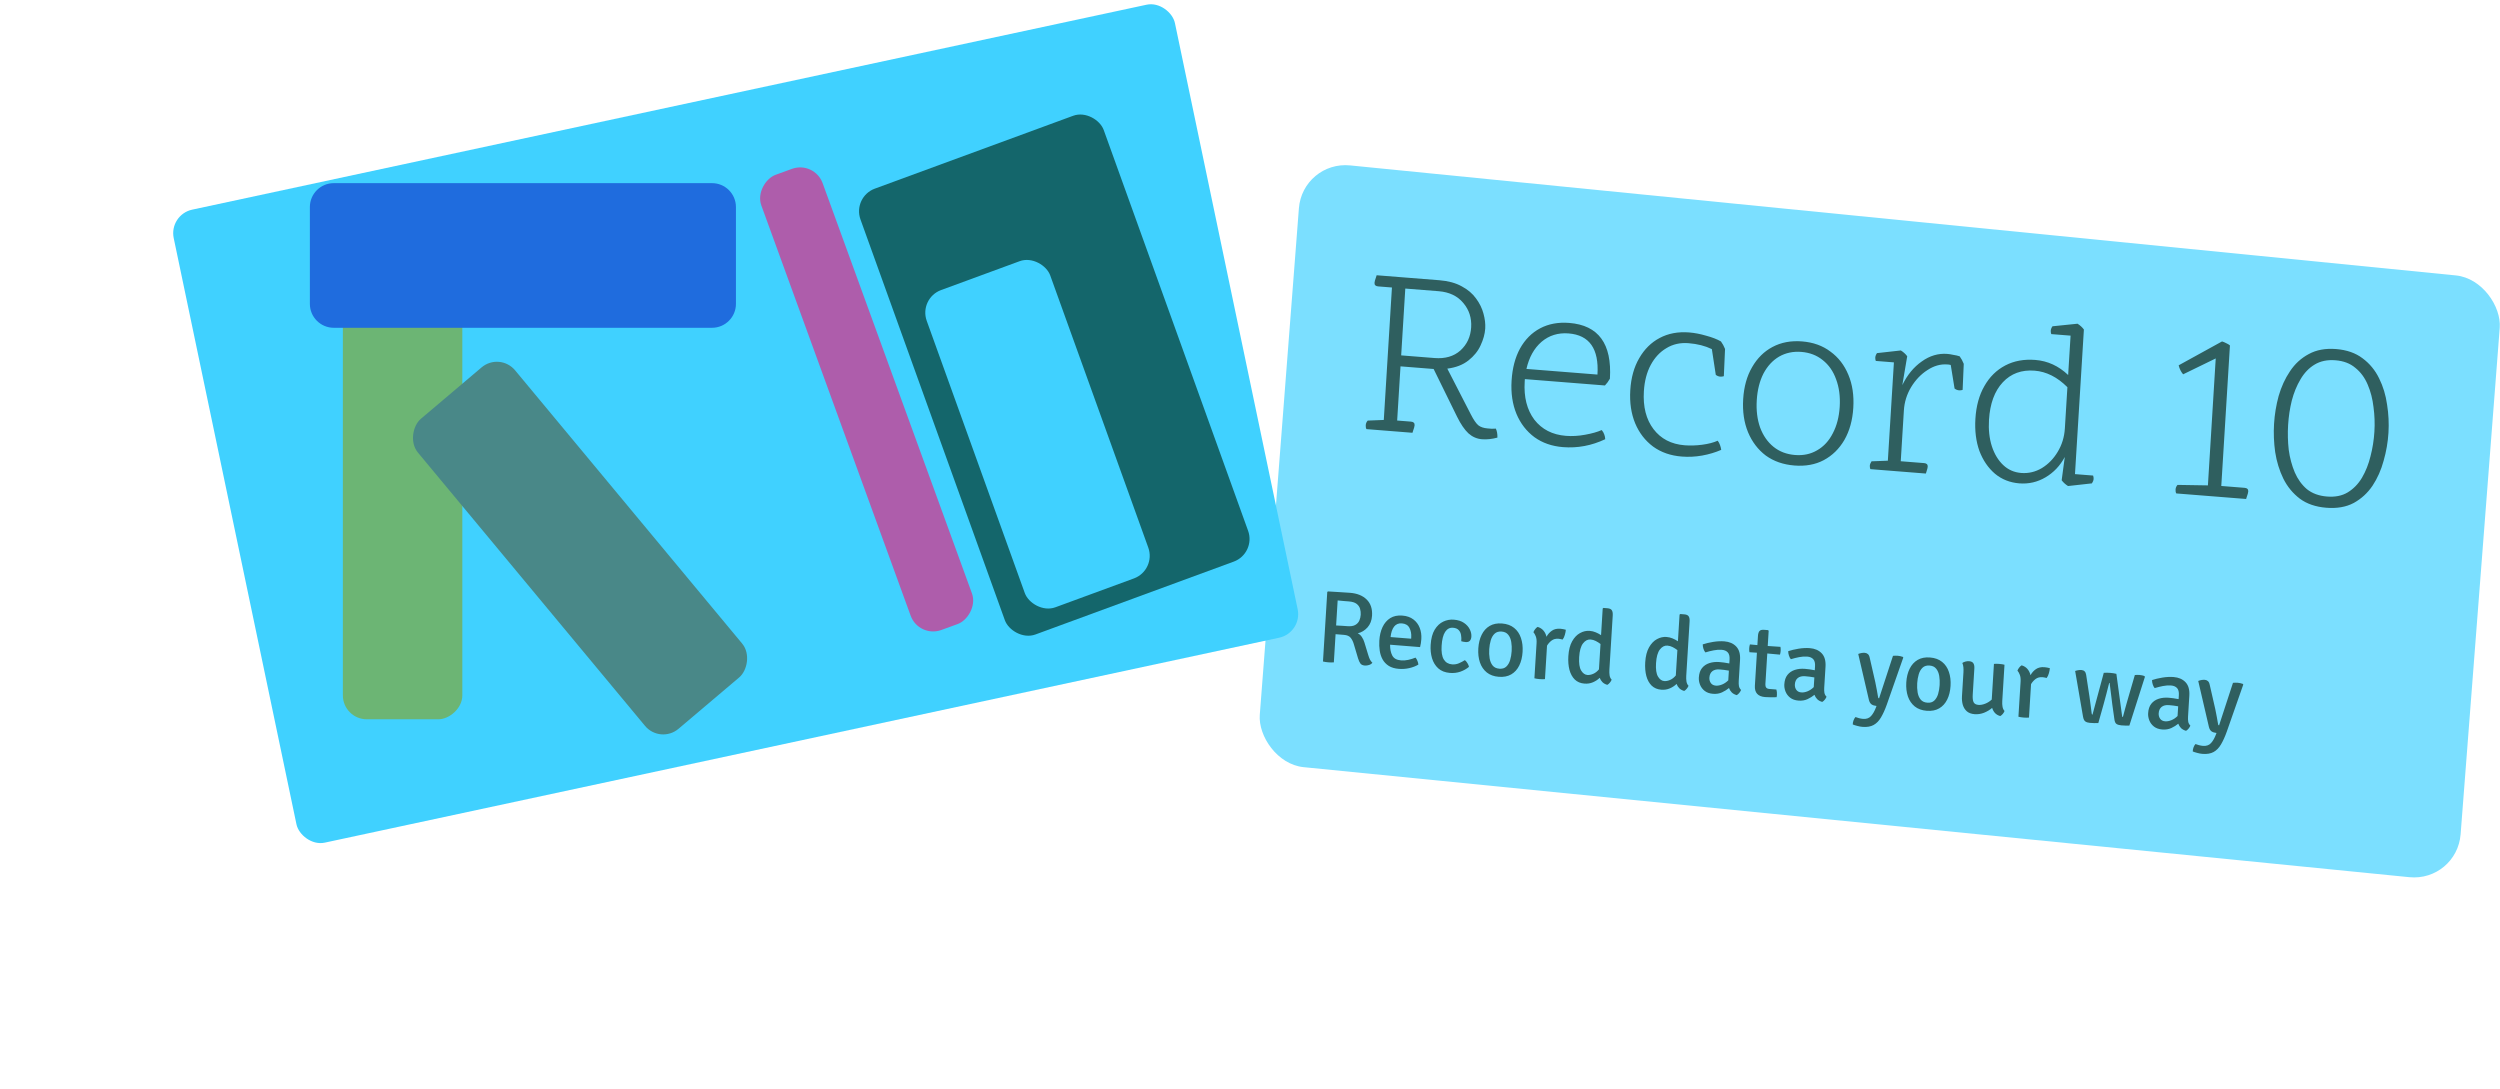 <svg width="5228" height="2278" viewBox="0 0 5228 2278" fill="none" xmlns="http://www.w3.org/2000/svg">
<rect width="2523.8" height="1262.2" rx="100" transform="matrix(0.995 0.099 -0.077 0.997 2723.95 336)" fill="#7BDFFF"/>
<path d="M3046.97 871.301L2998.01 771.627L2928.73 766.126L2921.75 879.411L2950.66 881.707C2955.98 882.129 2958.49 884.669 2958.21 889.327C2958.06 891.656 2956.99 895.582 2954.98 901.106L2953.74 905.02L2857.54 897.38C2856.33 895.278 2855.83 892.564 2856.04 889.237C2856.26 885.577 2857.63 882.343 2860.14 879.533L2893.78 878.192L2910.83 601.217L2881.93 598.921C2876.61 598.499 2874.09 595.959 2874.38 591.301C2874.52 588.972 2875.6 585.046 2877.61 579.522L2878.85 575.608L3009.94 586.019C3028.55 587.496 3044.15 591.744 3056.74 598.762C3069.35 605.447 3079.35 613.93 3086.73 624.212C3094.13 634.161 3099.32 644.77 3102.3 656.04C3105.3 666.977 3106.5 677.269 3105.91 686.918C3105.21 698.23 3101.98 710.009 3096.22 722.256C3090.81 734.196 3082.31 744.722 3070.73 753.832C3059.15 762.942 3044.44 768.628 3026.61 770.889L3075.81 866.57C3081.47 877.718 3086.68 885.32 3091.44 889.376C3096.22 893.098 3102.76 895.29 3111.07 895.949C3113.72 896.161 3116.55 896.385 3119.54 896.622C3122.88 896.554 3125.73 896.445 3128.07 896.297C3130.45 901.166 3131.56 907.44 3131.42 915.118C3119.88 918.214 3109.12 919.365 3099.15 918.574C3088.52 917.729 3079.09 913.637 3070.86 906.297C3062.65 898.624 3054.69 886.959 3046.97 871.301ZM2930.14 743.169L2999.92 748.711C3022.19 750.479 3040.21 745.223 3053.99 732.944C3067.79 720.332 3075.29 704.212 3076.5 684.582C3077.71 664.953 3072.24 647.969 3060.1 633.632C3047.98 618.962 3030.79 610.743 3008.53 608.975L2938.75 603.434L2930.14 743.169ZM3356.25 806.094L3188.78 792.795L3188.44 798.284C3186.45 830.557 3193.17 857.001 3208.6 877.617C3224.37 897.927 3246.39 909.203 3274.63 911.446C3287.59 912.475 3300.99 911.701 3314.84 909.123C3329.02 906.572 3340.58 903.31 3349.51 899.339C3352 902.211 3353.81 905.364 3354.93 908.797C3356.08 911.896 3356.71 915.123 3356.84 918.477C3328.3 931.923 3298.91 937.446 3268.67 935.045C3245.41 933.198 3225.47 926.265 3208.84 914.246C3192.24 901.895 3179.72 885.688 3171.27 865.626C3162.84 845.231 3159.43 822.058 3161.02 796.107C3162.64 769.824 3168.53 747.39 3178.69 728.806C3189.2 709.915 3203.26 695.819 3220.86 686.519C3238.47 677.218 3258.73 673.478 3281.66 675.299C3342.8 680.154 3371.13 719.013 3366.64 791.875C3363.63 797.32 3360.17 802.06 3356.25 806.094ZM3192.09 771.494L3340.62 783.289C3343.94 729.391 3323.84 700.714 3280.31 697.257C3258.38 695.515 3239.48 701.37 3223.63 714.822C3208.11 728.3 3197.59 747.19 3192.09 771.494ZM3588.04 783.881L3579.83 730.071C3565.89 723.28 3549.62 719.146 3531.01 717.668C3513.73 716.296 3498.32 719.753 3484.79 728.04C3471.28 735.993 3460.38 747.665 3452.08 763.054C3443.79 778.443 3438.99 796.784 3437.68 818.077C3435.67 850.682 3442.39 877.127 3457.83 897.41C3473.28 917.694 3494.96 928.944 3522.87 931.16C3534.5 932.084 3546.71 931.716 3559.5 930.057C3572.3 928.398 3583.15 925.583 3592.08 921.611C3594.24 924.458 3595.89 927.597 3597.01 931.03C3598.15 934.13 3598.96 937.37 3599.42 940.749C3587.06 946.121 3573.8 950.082 3559.62 952.634C3545.44 955.185 3531.2 955.893 3516.91 954.759C3493.65 952.911 3473.71 945.979 3457.09 933.96C3440.48 921.608 3427.96 905.402 3419.51 885.34C3411.08 864.945 3407.67 841.772 3409.27 815.821C3410.86 789.87 3417.07 767.629 3427.9 749.098C3438.74 730.233 3452.97 716.151 3470.57 706.85C3488.52 697.243 3509.13 693.363 3532.39 695.211C3543.69 696.108 3555.57 698.389 3568.03 702.053C3580.52 705.385 3590.79 709.376 3598.85 714.029C3602.24 718.644 3605.09 723.885 3607.4 729.752L3604.89 786.724C3602.17 787.511 3599.65 787.812 3597.32 787.627C3594 787.363 3590.91 786.115 3588.04 783.881ZM3753.84 951.508C3771.12 952.88 3786.51 949.59 3800.03 941.636C3813.87 933.708 3824.78 921.87 3832.77 906.122C3841.08 890.4 3845.89 871.893 3847.2 850.6C3848.51 829.307 3846.02 810.219 3839.71 793.336C3833.74 776.479 3824.38 763.031 3811.64 752.993C3799.23 742.981 3784.39 737.289 3767.11 735.916C3749.83 734.544 3734.27 737.822 3720.43 745.749C3706.92 753.703 3696 765.541 3687.69 781.263C3679.71 797.011 3675.06 815.532 3673.75 836.825C3672.44 858.118 3674.77 877.193 3680.74 894.049C3687.05 910.932 3696.41 924.38 3708.81 934.392C3721.22 944.404 3736.23 950.11 3753.84 951.508ZM3752.49 973.467C3729.23 971.619 3709.29 964.687 3692.66 952.668C3676.39 940.343 3664.03 924.149 3655.58 904.087C3647.16 883.692 3643.74 860.52 3645.34 834.569C3646.94 808.618 3653.15 786.377 3663.97 767.845C3674.82 748.981 3689.04 734.899 3706.64 725.598C3724.6 715.991 3745.21 712.111 3768.47 713.958C3791.73 715.805 3811.49 722.891 3827.76 735.216C3844.39 747.235 3856.91 763.442 3865.34 783.837C3873.79 803.899 3877.21 826.905 3875.61 852.856C3874.02 878.807 3867.79 901.214 3856.95 920.079C3846.13 938.61 3831.74 952.679 3813.78 962.286C3796.18 971.587 3775.75 975.314 3752.49 973.467ZM4027.36 990.28L3911.22 981.057C3910.39 978.317 3910.03 975.948 3910.16 973.952C3910.32 971.29 3911.51 968.209 3913.73 964.707L3947.87 963.407L3960.53 757.796L3922.65 754.788C3921.8 752.38 3921.44 750.011 3921.58 747.682C3921.77 744.688 3922.96 741.606 3925.16 738.438L3975.09 732.874C3980.55 736.317 3984.98 740.346 3988.37 744.962L3978.14 805.332C3988.46 784.086 4002 767.609 4018.75 755.9C4035.52 743.858 4053.37 738.59 4072.31 740.094C4075.97 740.384 4080.1 741.047 4084.71 742.081C4089.67 742.81 4094.12 743.832 4098.05 745.146C4101.43 749.762 4104.28 755.003 4106.59 760.87L4104.24 815.346C4101.85 816.16 4099.33 816.461 4096.67 816.25C4093.35 815.986 4090.25 814.737 4087.39 812.503L4079.4 763.224C4078.09 762.786 4076.77 762.514 4075.45 762.408C4074.45 762.329 4073.45 762.25 4072.45 762.171C4058.17 761.036 4044.24 764.945 4030.66 773.897C4017.11 782.516 4005.69 794.481 3996.4 809.791C3987.46 824.794 3982.46 840.947 3981.39 858.247L3974.85 964.546L4023.69 968.425C4029.01 968.847 4031.52 971.387 4031.24 976.045C4031.11 978.041 4030.23 981.482 4028.6 986.367L4027.36 990.28ZM4374.57 1010.83L4324.64 1016.4C4319.18 1012.95 4314.75 1008.92 4311.36 1004.31L4317.86 955.679C4308.06 973.957 4294.66 988.105 4277.69 998.124C4260.71 1008.14 4242.42 1012.37 4222.81 1010.82C4203.21 1009.26 4186.25 1002.56 4171.96 990.731C4157.68 978.564 4146.81 962.656 4139.33 943.005C4132.22 923.049 4129.42 900.594 4130.96 875.642C4132.6 849.025 4138.84 826.285 4149.69 807.421C4160.55 788.224 4175.13 773.835 4193.42 764.254C4211.7 754.674 4232.64 750.82 4256.23 752.694C4282.15 754.752 4305.05 765.263 4324.92 784.226L4329.99 701.882L4289.61 698.676C4288.76 696.267 4288.4 693.899 4288.55 691.57C4288.73 688.576 4289.92 685.494 4292.12 682.325L4344.54 676.96C4350.01 680.403 4354.43 684.432 4357.82 689.048L4339.2 991.475L4377.08 994.483C4377.94 996.891 4378.29 999.26 4378.15 1001.59C4377.96 1004.58 4376.77 1007.66 4374.57 1010.83ZM4318.03 896.014L4323.35 809.678C4302.27 788.613 4279.44 777.104 4254.85 775.151C4227.6 772.987 4205.4 781.087 4188.24 799.45C4171.08 817.813 4161.46 843.962 4159.37 877.898C4158.1 898.525 4160.13 917.075 4165.46 933.546C4170.81 949.684 4178.69 962.68 4189.11 972.534C4199.52 982.388 4212.03 987.895 4226.66 989.056C4241.94 990.27 4256.34 986.9 4269.85 978.947C4283.38 970.66 4294.43 959.334 4303 944.97C4311.91 930.299 4316.93 913.98 4318.03 896.014ZM4697.07 1043.47L4551.03 1031.87C4549.82 1029.77 4549.32 1027.05 4549.53 1023.72C4549.75 1020.06 4551.12 1016.83 4553.63 1014.02L4617.18 1015.05L4633.53 749.557L4565.37 782.76C4561 777.733 4557.88 771.467 4556.01 763.963L4646.74 713.997C4649.68 714.9 4652.61 716.136 4655.52 717.704C4658.45 718.94 4661.03 720.482 4663.25 722.33L4645.15 1016.27L4694 1020.15C4699.32 1020.57 4701.83 1023.11 4701.54 1027.77C4701.4 1030.1 4700.32 1034.03 4698.31 1039.55L4697.07 1043.47ZM4866.34 1038.35C4883.29 1039.7 4897.65 1036.83 4909.44 1029.74C4921.59 1022.35 4931.57 1012.1 4939.38 999.018C4947.22 985.599 4953.15 970.69 4957.16 954.293C4961.53 937.589 4964.26 920.42 4965.34 902.787C4966.41 885.486 4965.79 868.386 4963.49 851.487C4961.55 834.282 4957.51 818.582 4951.37 804.387C4945.25 789.859 4936.62 778.141 4925.48 769.232C4914.7 760.018 4900.83 754.737 4883.88 753.392C4866.94 752.046 4852.39 755.07 4840.25 762.464C4828.46 769.552 4818.65 779.805 4810.81 793.224C4802.99 806.311 4796.9 821.206 4792.53 837.91C4788.52 854.308 4785.98 871.157 4784.91 888.458C4783.83 906.091 4784.26 923.51 4786.2 940.716C4788.5 957.615 4792.71 973.328 4798.83 987.856C4804.96 1002.05 4813.43 1013.76 4824.21 1022.97C4835.35 1031.88 4849.39 1037.01 4866.34 1038.35ZM4864.89 1061.81C4842.63 1060.04 4824.15 1053.72 4809.46 1042.86C4794.79 1031.67 4783.3 1017.72 4774.98 1001.01C4766.68 983.965 4760.97 965.458 4757.86 945.486C4755.08 925.54 4754.3 905.752 4755.5 886.122C4756.71 866.493 4759.9 847.188 4765.08 828.208C4770.61 808.922 4778.52 791.663 4788.8 776.432C4799.11 760.868 4812.21 748.869 4828.08 740.435C4843.98 731.668 4863.07 728.168 4885.33 729.936C4907.59 731.704 4926.06 738.186 4940.73 749.38C4955.42 760.243 4966.92 774.195 4975.22 791.236C4983.54 807.944 4989.09 826.272 4991.87 846.218C4995 865.858 4995.96 885.493 4994.75 905.122C4993.54 924.752 4990.17 944.209 4984.65 963.496C4979.45 982.809 4971.7 1000.25 4961.39 1015.81C4951.1 1031.04 4938.01 1043.04 4922.11 1051.81C4906.23 1060.24 4887.16 1063.58 4864.89 1061.81Z" fill="#2F5F5F"/>
<path d="M2869.22 1287.54C2868.61 1297.41 2865.45 1305.57 2859.74 1312.02C2854.04 1318.39 2847.21 1322.52 2839.27 1324.41C2842.76 1325.98 2845.66 1328.54 2847.95 1332.11C2850.32 1335.6 2852.13 1339.52 2853.37 1343.86L2861.25 1369.71C2862.56 1374.06 2863.86 1377.43 2865.15 1379.83C2866.51 1382.24 2868.11 1384.27 2869.94 1385.93C2868.3 1388.1 2865.94 1389.67 2862.87 1390.65C2859.86 1391.63 2856.93 1392.01 2854.08 1391.79C2849.79 1391.45 2846.72 1390.02 2844.86 1387.5C2843.01 1384.98 2841.36 1381.36 2839.93 1376.65L2831.01 1346.72C2829.52 1341.64 2827.38 1337.34 2824.59 1333.81C2821.79 1330.21 2817.07 1328.14 2810.43 1327.62L2792.96 1326.23L2789.33 1385.13C2787.53 1385.35 2785.58 1385.41 2783.51 1385.32C2781.5 1385.3 2779.6 1385.22 2777.82 1385.08C2776.17 1384.95 2774.28 1384.73 2772.15 1384.42C2770.08 1384.18 2768.24 1383.82 2766.62 1383.33L2775.57 1237.94L2777.04 1236.77C2785.12 1237.26 2793.03 1237.75 2800.75 1238.22C2808.48 1238.62 2815.99 1239.1 2823.27 1239.68C2838.13 1240.86 2849.73 1245.56 2858.05 1253.77C2866.38 1261.97 2870.1 1273.23 2869.22 1287.54ZM2797.31 1255.63L2794.09 1307.99C2798.24 1308.17 2802.49 1308.4 2806.86 1308.68C2811.22 1308.95 2814.87 1309.21 2817.79 1309.44C2824.8 1310 2830.27 1309.14 2834.21 1306.86C2838.16 1304.59 2840.97 1301.54 2842.64 1297.72C2844.31 1293.83 2845.28 1289.81 2845.53 1285.66C2845.8 1281.29 2845.34 1277.09 2844.16 1273.04C2842.97 1268.99 2840.56 1265.57 2836.93 1262.76C2833.3 1259.96 2827.98 1258.28 2820.98 1257.72C2817.91 1257.48 2814.08 1257.18 2809.51 1256.81C2805.02 1256.38 2800.95 1255.99 2797.31 1255.63ZM2966.1 1389.79C2960.73 1393.03 2954.44 1395.48 2947.23 1397.13C2940.02 1398.79 2932.7 1399.32 2925.27 1398.73C2916.77 1398.06 2909.75 1395.99 2904.22 1392.53C2898.7 1389 2894.41 1384.53 2891.37 1379.11C2888.34 1373.62 2886.31 1367.5 2885.29 1360.73C2884.28 1353.89 2883.99 1346.86 2884.44 1339.64C2885.09 1328.98 2887.32 1319.56 2891.13 1311.38C2895.01 1303.21 2900.38 1296.95 2907.25 1292.61C2914.2 1288.27 2922.63 1286.5 2932.56 1287.29C2941.85 1288.02 2949.51 1290.68 2955.55 1295.26C2961.66 1299.84 2966.1 1305.73 2968.89 1312.92C2971.68 1320.04 2972.82 1327.86 2972.29 1336.37C2972.08 1339.81 2971.76 1342.76 2971.32 1345.24C2970.95 1347.66 2970.39 1350.31 2969.64 1353.2L2906.95 1348.22C2906.83 1357.2 2908.34 1364.72 2911.49 1370.79C2914.63 1376.86 2920.7 1380.26 2929.7 1380.97C2935.06 1381.4 2940.29 1381.02 2945.39 1379.84C2950.49 1378.67 2955.39 1377.12 2960.1 1375.19C2961.78 1377.05 2963.15 1379.39 2964.2 1382.2C2965.31 1385.02 2965.95 1387.55 2966.1 1389.79ZM2931.56 1303.6C2924.7 1303.05 2919.29 1305.32 2915.31 1310.39C2911.41 1315.47 2908.95 1322.75 2907.94 1332.23L2951.02 1335.65L2951.19 1332.86C2951.65 1325.35 2950.41 1318.75 2947.45 1313.05C2944.5 1307.35 2939.2 1304.2 2931.56 1303.6ZM3055.79 1340.95C3056.22 1336.32 3056.05 1331.96 3055.3 1327.87C3054.62 1323.72 3052.97 1320.28 3050.34 1317.56C3047.71 1314.76 3043.79 1313.15 3038.57 1312.74C3031.78 1312.2 3026.29 1315.07 3022.1 1321.35C3017.98 1327.64 3015.52 1337.33 3014.71 1350.42C3013.92 1363.29 3015.45 1372.87 3019.3 1379.14C3023.15 1385.34 3028.94 1388.74 3036.65 1389.36C3041.51 1389.74 3046.19 1389 3050.68 1387.13C3055.18 1385.19 3059.41 1382.97 3063.37 1380.48C3065.22 1381.85 3067 1383.93 3068.69 1386.73C3070.46 1389.45 3071.52 1392.05 3071.87 1394.53C3066.72 1398.86 3060.74 1402.23 3053.91 1404.64C3047.09 1406.97 3039.86 1407.83 3032.21 1407.23C3022 1406.41 3013.8 1403.21 3007.61 1397.62C3001.49 1392.03 2997.15 1384.93 2994.6 1376.31C2992.11 1367.71 2991.17 1358.47 2991.78 1348.59C2992.6 1335.36 2995.4 1324.77 3000.2 1316.81C3005.07 1308.86 3011.05 1303.22 3018.15 1299.9C3025.24 1296.59 3032.58 1295.23 3040.15 1295.83C3048.87 1296.52 3055.98 1298.78 3061.49 1302.59C3067 1306.34 3071.03 1310.83 3073.58 1316.06C3076.13 1321.22 3077.26 1326.27 3076.95 1331.21C3076.72 1335 3075.64 1337.93 3073.72 1340.01C3071.8 1342.08 3068.87 1342.96 3064.94 1342.65C3061.87 1342.41 3058.82 1341.84 3055.79 1340.95ZM3184.04 1363.22C3183.36 1374.23 3181.01 1383.79 3177 1391.88C3172.98 1399.97 3167.4 1406.1 3160.25 1410.28C3153.1 1414.45 3144.42 1416.14 3134.2 1415.33C3124.06 1414.52 3115.7 1411.48 3109.13 1406.22C3102.57 1400.88 3097.79 1393.89 3094.81 1385.24C3091.9 1376.53 3090.78 1366.74 3091.45 1355.86C3092.12 1344.99 3094.46 1335.51 3098.48 1327.42C3102.5 1319.25 3108.08 1313.08 3115.23 1308.91C3122.38 1304.73 3130.99 1303.04 3141.06 1303.84C3151.35 1304.66 3159.78 1307.74 3166.34 1313.08C3172.91 1318.34 3177.65 1325.33 3180.56 1334.04C3183.54 1342.69 3184.7 1352.41 3184.04 1363.22ZM3114.27 1357.68C3113.86 1364.4 3114.15 1370.78 3115.14 1376.83C3116.14 1382.8 3118.24 1387.78 3121.44 1391.78C3124.64 1395.7 3129.31 1397.9 3135.46 1398.39C3141.53 1398.87 3146.36 1397.42 3149.94 1394.04C3153.6 1390.59 3156.29 1385.99 3158.01 1380.23C3159.73 1374.4 3160.8 1368.13 3161.21 1361.4C3161.62 1354.82 3161.32 1348.51 3160.33 1342.46C3159.34 1336.42 3157.24 1331.4 3154.04 1327.41C3150.91 1323.42 3146.31 1321.19 3140.24 1320.71C3134.1 1320.22 3129.2 1321.7 3125.54 1325.15C3121.88 1328.59 3119.19 1333.23 3117.47 1339.06C3115.74 1344.89 3114.68 1351.09 3114.27 1357.68ZM3206.71 1322.1C3207.34 1320.14 3208.51 1318.04 3210.22 1315.81C3211.94 1313.57 3213.69 1311.95 3215.48 1310.94C3220.55 1312.49 3224.59 1315.04 3227.6 1318.59C3230.69 1322.14 3232.83 1326.48 3234.02 1331.6C3236.85 1326.37 3240.63 1322.14 3245.35 1318.92C3250.08 1315.63 3256.01 1314.27 3263.16 1314.83C3265.09 1314.99 3266.94 1315.24 3268.71 1315.6C3270.48 1315.95 3272.39 1316.39 3274.44 1316.92C3274.26 1319.92 3273.61 1323.39 3272.51 1327.33C3271.48 1331.2 3269.91 1334.56 3267.8 1337.41C3266.39 1336.94 3264.94 1336.61 3263.44 1336.42C3262.02 1336.16 3260.6 1335.94 3259.18 1335.76C3253.39 1335.3 3248.54 1336.57 3244.62 1339.56C3240.78 1342.49 3237.62 1346.05 3235.13 1350.24L3230.82 1420.2C3227.79 1420.53 3224.09 1420.52 3219.73 1420.18C3215.45 1419.84 3211.79 1419.26 3208.75 1418.44L3213.28 1344.84C3213.63 1339.11 3213.07 1334.36 3211.58 1330.58C3210.09 1326.79 3208.46 1323.97 3206.71 1322.1ZM3279.74 1372.11C3280.52 1359.38 3283.17 1349.02 3287.68 1341.04C3292.2 1333.06 3297.72 1327.32 3304.25 1323.81C3310.79 1320.23 3317.49 1318.72 3324.35 1319.26C3328.85 1319.62 3333.06 1320.64 3336.97 1322.31C3340.89 1323.92 3344.61 1325.9 3348.13 1328.27L3351.56 1272.58L3353.04 1271.3L3361.4 1271.96C3366.04 1272.33 3369.11 1273.72 3370.61 1276.14C3372.19 1278.5 3372.83 1282.14 3372.53 1287.08L3365.54 1400.6C3365.28 1404.74 3365.43 1408.67 3365.99 1412.38C3366.63 1416.1 3368.06 1419.09 3370.29 1421.35C3369.59 1423.31 3368.35 1425.37 3366.57 1427.53C3364.86 1429.62 3363.08 1431.17 3361.22 1432.17C3356.99 1430.97 3353.59 1429.08 3351.02 1426.51C3348.45 1423.93 3346.55 1420.9 3345.33 1417.43C3341.43 1421.29 3336.72 1424.4 3331.19 1426.76C3325.73 1429.13 3319.75 1430.06 3313.25 1429.54C3305.1 1428.9 3298.42 1426.07 3293.2 1421.05C3288.06 1415.97 3284.35 1409.24 3282.06 1400.87C3279.85 1392.43 3279.08 1382.84 3279.74 1372.11ZM3302.35 1374.01C3301.56 1386.82 3302.92 1396.16 3306.43 1402.05C3309.95 1407.93 3314.31 1411.08 3319.53 1411.5C3323.32 1411.8 3327.38 1411.01 3331.74 1409.12C3336.16 1407.25 3340.16 1404.11 3343.73 1399.73L3346.99 1346.72C3343.91 1344.32 3340.59 1342.22 3337.04 1340.43C3333.56 1338.65 3329.97 1337.61 3326.25 1337.31C3320.25 1336.83 3314.95 1339.58 3310.34 1345.54C3305.82 1351.43 3303.15 1360.92 3302.35 1374.01ZM3440.48 1384.88C3441.27 1372.14 3443.92 1361.79 3448.43 1353.81C3452.94 1345.83 3458.46 1340.08 3465 1336.58C3471.53 1333 3478.23 1331.48 3485.09 1332.03C3489.59 1332.38 3493.8 1333.4 3497.72 1335.08C3501.64 1336.68 3505.36 1338.67 3508.87 1341.03L3512.3 1285.34L3513.78 1284.06L3522.14 1284.72C3526.78 1285.09 3529.86 1286.49 3531.36 1288.91C3532.94 1291.26 3533.57 1294.91 3533.27 1299.84L3526.28 1413.36C3526.02 1417.51 3526.18 1421.44 3526.74 1425.15C3527.37 1428.87 3528.8 1431.85 3531.03 1434.12C3530.34 1436.07 3529.1 1438.13 3527.31 1440.29C3525.61 1442.38 3523.82 1443.93 3521.97 1444.93C3517.73 1443.73 3514.33 1441.85 3511.76 1439.27C3509.19 1436.69 3507.3 1433.67 3506.08 1430.19C3502.18 1434.05 3497.46 1437.16 3491.93 1439.53C3486.47 1441.9 3480.49 1442.83 3473.99 1442.31C3465.85 1441.66 3459.17 1438.83 3453.95 1433.82C3448.8 1428.74 3445.09 1422.01 3442.81 1413.63C3440.6 1405.19 3439.82 1395.6 3440.48 1384.88ZM3463.09 1386.78C3462.3 1399.58 3463.66 1408.93 3467.18 1414.81C3470.69 1420.7 3475.06 1423.85 3480.27 1424.26C3484.06 1424.56 3488.13 1423.77 3492.48 1421.89C3496.9 1420.01 3500.9 1416.88 3504.47 1412.49L3507.74 1359.49C3504.65 1357.09 3501.34 1354.99 3497.79 1353.2C3494.31 1351.41 3490.71 1350.37 3486.99 1350.08C3480.99 1349.6 3475.69 1352.34 3471.09 1358.3C3466.56 1364.2 3463.9 1373.69 3463.09 1386.78ZM3552.62 1416.75C3553.12 1408.59 3555.32 1402.05 3559.21 1397.11C3563.18 1392.18 3568.31 1388.7 3574.61 1386.69C3580.98 1384.6 3588.03 1383.87 3595.74 1384.48C3598.74 1384.72 3602.02 1385.09 3605.58 1385.59C3609.22 1386.02 3612.81 1386.63 3616.35 1387.41L3616.86 1379.15C3617.27 1372.43 3616.03 1367.48 3613.14 1364.3C3610.25 1361.12 3606.05 1359.32 3600.55 1358.88C3595.12 1358.45 3589.46 1358.82 3583.57 1360.01C3577.76 1361.13 3572 1362.58 3566.29 1364.35C3564.62 1362.42 3563.27 1359.87 3562.24 1356.7C3561.22 1353.46 3560.73 1350.4 3560.76 1347.52C3566.99 1345.43 3574.24 1343.71 3582.51 1342.35C3590.85 1341 3598.66 1340.61 3605.95 1341.19C3616.45 1342.03 3624.74 1345.63 3630.8 1352.01C3636.87 1358.38 3639.53 1367.72 3638.77 1380.03L3636.06 1424.02C3635.81 1428.03 3635.95 1431.59 3636.48 1434.73C3637.08 1437.79 3638.56 1440.5 3640.93 1442.84C3640.17 1444.8 3638.93 1446.85 3637.21 1449.02C3635.51 1451.11 3633.72 1452.66 3631.87 1453.66C3627.49 1452.45 3623.98 1450.52 3621.35 1447.87C3618.78 1445.22 3616.89 1442.19 3615.66 1438.79C3611.57 1442.2 3606.72 1445.23 3601.1 1447.88C3595.49 1450.45 3589.18 1451.46 3582.18 1450.9C3575.11 1450.34 3569.31 1448.3 3564.79 1444.78C3560.34 1441.26 3557.12 1436.98 3555.13 1431.93C3553.15 1426.89 3552.31 1421.83 3552.62 1416.75ZM3574.68 1416.99C3574.41 1421.35 3575.43 1425.17 3577.75 1428.45C3580.06 1431.65 3583.54 1433.43 3588.18 1433.8C3592.19 1434.12 3596.5 1433.35 3601.14 1431.49C3605.78 1429.63 3610.12 1426.7 3614.17 1422.71L3615.42 1402.43C3612.23 1401.82 3608.96 1401.31 3605.61 1400.9C3602.33 1400.5 3599.19 1400.17 3596.19 1399.94C3589.69 1399.42 3584.55 1400.67 3580.78 1403.67C3577.08 1406.68 3575.04 1411.12 3574.68 1416.99ZM3676.21 1330.28C3676.51 1325.34 3677.55 1321.83 3679.33 1319.74C3681.12 1317.58 3684.36 1316.69 3689.08 1317.07L3697.44 1317.73L3698.64 1319.23L3696.69 1350.88L3723.29 1352.67C3723.76 1355.51 3723.91 1358.22 3723.75 1360.79C3723.57 1363.72 3723.08 1366.45 3722.28 1368.98L3695.73 1366.54L3691.77 1430.71C3691.6 1433.57 3692.14 1435.91 3693.39 1437.74C3694.64 1439.49 3696.88 1440.49 3700.09 1440.75L3714.78 1441.92C3715.79 1445.3 3716.17 1449.07 3715.91 1453.22C3715.86 1454.08 3715.77 1454.93 3715.64 1455.79C3715.6 1456.57 3715.44 1457.31 3715.18 1458.01C3711.59 1458.16 3707.74 1458.21 3703.65 1458.18C3699.56 1458.21 3695.4 1458.06 3691.19 1457.72C3676.04 1456.52 3668.92 1448.55 3669.83 1433.82L3674.07 1364.93L3658.41 1363.91C3657.93 1361.28 3657.78 1358.5 3657.96 1355.57C3658.12 1352.99 3658.6 1350.33 3659.42 1347.6L3675.05 1349.05L3676.21 1330.28ZM3731.37 1430.94C3731.87 1422.79 3734.07 1416.24 3737.96 1411.3C3741.92 1406.37 3747.06 1402.9 3753.35 1400.88C3759.73 1398.8 3766.77 1398.06 3774.49 1398.68C3777.49 1398.92 3780.77 1399.28 3784.33 1399.78C3787.96 1400.21 3791.55 1400.82 3795.09 1401.61L3795.6 1393.35C3796.01 1386.62 3794.78 1381.67 3791.88 1378.49C3788.99 1375.32 3784.8 1373.51 3779.3 1373.07C3773.87 1372.64 3768.21 1373.02 3762.32 1374.21C3756.51 1375.33 3750.75 1376.77 3745.04 1378.55C3743.36 1376.62 3742.01 1374.07 3740.99 1370.89C3739.96 1367.65 3739.47 1364.59 3739.5 1361.72C3745.74 1359.63 3752.98 1357.9 3761.25 1356.55C3769.59 1355.2 3777.4 1354.81 3784.69 1355.39C3795.19 1356.22 3803.48 1359.83 3809.55 1366.2C3815.62 1372.58 3818.27 1381.92 3817.51 1394.22L3814.81 1438.21C3814.56 1442.22 3814.7 1445.79 3815.22 1448.92C3815.82 1451.99 3817.31 1454.69 3819.68 1457.04C3818.91 1458.99 3817.67 1461.05 3815.96 1463.21C3814.25 1465.31 3812.47 1466.85 3810.61 1467.86C3806.23 1466.65 3802.73 1464.71 3800.09 1462.06C3797.53 1459.41 3795.63 1456.39 3794.4 1452.98C3790.32 1456.4 3785.46 1459.43 3779.85 1462.07C3774.23 1464.64 3767.92 1465.65 3760.92 1465.1C3753.85 1464.53 3748.05 1462.49 3743.53 1458.97C3739.08 1455.45 3735.86 1451.17 3733.88 1446.13C3731.89 1441.08 3731.05 1436.02 3731.37 1430.94ZM3753.43 1431.18C3753.16 1435.55 3754.18 1439.37 3756.49 1442.64C3758.81 1445.84 3762.28 1447.63 3766.93 1448C3770.93 1448.32 3775.25 1447.54 3779.89 1445.68C3784.52 1443.82 3788.87 1440.9 3792.92 1436.91L3794.17 1416.63C3790.97 1416.02 3787.7 1415.5 3784.35 1415.09C3781.08 1414.69 3777.94 1414.37 3774.94 1414.13C3768.44 1413.61 3763.3 1414.86 3759.52 1417.87C3755.82 1420.88 3753.79 1425.32 3753.43 1431.18ZM3945.63 1473.62C3941.82 1484.24 3937.79 1493.12 3933.55 1500.26C3929.37 1507.41 3924.24 1512.68 3918.14 1516.07C3912.05 1519.47 3904.25 1520.79 3894.75 1520.04C3891.39 1519.77 3887.7 1519.08 3883.67 1517.97C3879.72 1516.94 3876.66 1515.94 3874.49 1514.98C3874.43 1512.39 3874.97 1509.55 3876.09 1506.48C3877.28 1503.41 3878.65 1501.08 3880.18 1499.47C3881.93 1500.19 3884.29 1500.95 3887.26 1501.76C3890.22 1502.57 3893.1 1503.09 3895.88 1503.31C3903.1 1503.88 3908.71 1501.92 3912.72 1497.42C3916.8 1492.93 3920.31 1486.74 3923.23 1478.85L3924.14 1476.33C3919.72 1475.84 3916.24 1474.7 3913.69 1472.92C3911.15 1471.06 3909.33 1467.93 3908.24 1463.53L3885.94 1367.53C3891.01 1365.63 3895.54 1364.84 3899.54 1365.16C3902.19 1365.37 3904.39 1366.26 3906.16 1367.84C3908.01 1369.35 3909.31 1372.08 3910.07 1376.02L3921.61 1426.53C3922.73 1431.58 3923.83 1437.17 3924.89 1443.29C3926.02 1449.42 3926.92 1454.56 3927.6 1458.71C3927.82 1459.73 3928.47 1460.29 3929.54 1460.37L3958.6 1371.46C3959.97 1371.28 3961.52 1371.19 3963.25 1371.19C3964.97 1371.11 3966.59 1371.13 3968.09 1371.25C3970.09 1371.41 3972.04 1371.7 3973.96 1372.14C3975.87 1372.51 3977.7 1373.05 3979.46 1373.77L3980.13 1375.11L3945.63 1473.62ZM4079.01 1434.29C4078.33 1445.31 4075.99 1454.86 4071.97 1462.95C4067.95 1471.04 4062.37 1477.17 4055.22 1481.35C4048.07 1485.53 4039.39 1487.21 4029.18 1486.4C4019.03 1485.59 4010.67 1482.56 4004.11 1477.29C3997.54 1471.95 3992.77 1464.96 3989.78 1456.32C3986.87 1447.6 3985.75 1437.81 3986.42 1426.94C3987.09 1416.06 3989.44 1406.58 3993.45 1398.49C3997.47 1390.33 4003.06 1384.16 4010.21 1379.98C4017.36 1375.81 4025.97 1374.12 4036.04 1374.92C4046.33 1375.73 4054.75 1378.81 4061.32 1384.15C4067.88 1389.41 4072.62 1396.4 4075.53 1405.12C4078.52 1413.76 4079.68 1423.49 4079.01 1434.29ZM4009.25 1428.75C4008.84 1435.47 4009.12 1441.86 4010.12 1447.9C4011.11 1453.88 4013.21 1458.86 4016.41 1462.85C4019.62 1466.77 4024.29 1468.98 4030.43 1469.46C4036.51 1469.95 4041.33 1468.5 4044.92 1465.11C4048.57 1461.67 4051.26 1457.06 4052.98 1451.31C4054.7 1445.48 4055.77 1439.2 4056.19 1432.48C4056.59 1425.9 4056.3 1419.58 4055.31 1413.54C4054.31 1407.49 4052.22 1402.47 4049.02 1398.48C4045.89 1394.5 4041.29 1392.26 4035.22 1391.78C4029.07 1391.29 4024.17 1392.77 4020.51 1396.22C4016.86 1399.67 4014.16 1404.3 4012.44 1410.13C4010.72 1415.96 4009.65 1422.17 4009.25 1428.75ZM4105.96 1406.02C4106.19 1402.3 4106.15 1398.78 4105.86 1395.45C4105.56 1392.05 4104.81 1389.04 4103.61 1386.43C4105.34 1385.13 4107.48 1384.15 4110.04 1383.49C4112.6 1382.76 4115.2 1382.5 4117.84 1382.71C4122.2 1383.05 4125.16 1384.51 4126.72 1387.08C4128.36 1389.58 4129.04 1393.16 4128.76 1397.81L4125.39 1452.42C4124.95 1459.57 4125.52 1464.87 4127.11 1468.3C4128.76 1471.74 4132.2 1473.66 4137.41 1474.08C4141.63 1474.41 4146.27 1473.59 4151.35 1471.63C4156.42 1469.66 4161.02 1466.75 4165.13 1462.91L4169.72 1388.34C4172.76 1388 4176.42 1388.01 4180.7 1388.35C4185.06 1388.69 4188.76 1389.27 4191.8 1390.09L4187.13 1465.95C4186.87 1470.1 4187.06 1474.07 4187.68 1477.85C4188.32 1481.57 4189.71 1484.56 4191.87 1486.81C4191.18 1488.77 4189.97 1490.79 4188.27 1492.89C4186.56 1494.91 4184.78 1496.42 4182.93 1497.42C4178.27 1496.12 4174.56 1493.96 4171.8 1490.93C4169.12 1487.92 4167.18 1484.38 4165.99 1480.34C4161.07 1484.55 4155.4 1487.94 4149 1490.52C4142.6 1493.03 4135.97 1494.02 4129.11 1493.47C4122.47 1492.94 4117.13 1490.98 4113.11 1487.57C4109.16 1484.09 4106.34 1479.62 4104.67 1474.17C4103.07 1468.65 4102.47 1462.6 4102.88 1456.02L4105.96 1406.02ZM4218.9 1402.49C4219.52 1400.52 4220.69 1398.42 4222.41 1396.19C4224.12 1393.95 4225.88 1392.33 4227.66 1391.32C4232.73 1392.87 4236.78 1395.42 4239.79 1398.97C4242.87 1402.52 4245.01 1406.86 4246.2 1411.99C4249.04 1406.75 4252.82 1402.52 4257.54 1399.3C4262.26 1396.01 4268.2 1394.65 4275.34 1395.22C4277.27 1395.37 4279.12 1395.62 4280.89 1395.98C4282.67 1396.34 4284.58 1396.78 4286.63 1397.3C4286.44 1400.3 4285.8 1403.77 4284.69 1407.71C4283.67 1411.58 4282.1 1414.94 4279.98 1417.8C4278.57 1417.32 4277.12 1416.99 4275.63 1416.8C4274.21 1416.55 4272.79 1416.33 4271.36 1416.14C4265.57 1415.68 4260.72 1416.95 4256.8 1419.94C4252.96 1422.87 4249.8 1426.43 4247.32 1430.62L4243.01 1500.58C4239.97 1500.91 4236.28 1500.9 4231.92 1500.56C4227.63 1500.22 4223.97 1499.64 4220.93 1498.82L4225.47 1425.22C4225.82 1419.5 4225.25 1414.74 4223.76 1410.96C4222.27 1407.17 4220.65 1404.35 4218.9 1402.49ZM4339.55 1403.12C4342.12 1402.24 4344.45 1401.67 4346.55 1401.41C4348.72 1401.08 4350.77 1400.99 4352.7 1401.14C4358.35 1401.59 4361.62 1404.91 4362.54 1411.09L4369.44 1456.38C4370.45 1463.22 4371.37 1469.94 4372.18 1476.55C4373.07 1483.09 4373.75 1488.42 4374.21 1492.56C4374.42 1493.8 4374.96 1494.45 4375.81 1494.52L4399.4 1407.01C4401.07 1406.78 4403.3 1406.71 4406.09 1406.78C4408.89 1406.86 4411.03 1406.96 4412.53 1407.08C4414.18 1407.21 4416.39 1407.46 4419.16 1407.82C4422.01 1408.19 4424.21 1408.62 4425.76 1409.1L4437.76 1497.61C4437.97 1498.84 4438.5 1499.5 4439.36 1499.57C4441.03 1493.44 4442.66 1487.36 4444.25 1481.3C4445.92 1475.18 4447.67 1468.99 4449.49 1462.74L4464.37 1411.63C4465.61 1411.44 4467.08 1411.34 4468.81 1411.33C4470.54 1411.26 4472.22 1411.28 4473.86 1411.41C4475.58 1411.55 4477.46 1411.84 4479.52 1412.29C4481.65 1412.68 4483.4 1413.28 4484.79 1414.11L4485.47 1415.35L4452.91 1517.35C4450.75 1517.54 4448.05 1517.54 4444.83 1517.36C4441.68 1517.25 4438.82 1517.1 4436.25 1516.89C4432.03 1516.56 4428.68 1515.61 4426.19 1514.05C4423.7 1512.48 4422.16 1509.05 4421.55 1503.76L4417.28 1473.44C4416.55 1467.71 4415.69 1460.7 4414.7 1452.43C4413.7 1444.08 4412.69 1436.03 4411.66 1428.25L4410.7 1428.18C4408.87 1435.72 4406.88 1443.51 4404.74 1451.53C4402.59 1459.55 4400.77 1466.35 4399.28 1471.91L4387.98 1512.09C4385.6 1512.26 4382.72 1512.28 4379.36 1512.16C4375.99 1512.04 4372.95 1511.87 4370.24 1511.65C4366.45 1511.35 4363.35 1510.39 4360.94 1508.76C4358.53 1507.13 4356.87 1503.69 4355.97 1498.44L4339.55 1403.12ZM4492.18 1491.36C4492.68 1483.21 4494.88 1476.66 4498.77 1471.72C4502.74 1466.79 4507.87 1463.32 4514.17 1461.3C4520.54 1459.22 4527.59 1458.48 4535.3 1459.1C4538.3 1459.33 4541.58 1459.7 4545.14 1460.2C4548.77 1460.63 4552.36 1461.24 4555.9 1462.03L4556.41 1453.76C4556.83 1447.04 4555.59 1442.09 4552.7 1438.91C4549.81 1435.74 4545.61 1433.93 4540.11 1433.49C4534.68 1433.06 4529.02 1433.44 4523.13 1434.62C4517.32 1435.74 4511.56 1437.19 4505.85 1438.97C4504.17 1437.04 4502.82 1434.49 4501.8 1431.31C4500.78 1428.07 4500.28 1425.01 4500.32 1422.14C4506.55 1420.05 4513.8 1418.32 4522.07 1416.97C4530.4 1415.61 4538.22 1415.23 4545.5 1415.81C4556.01 1416.64 4564.29 1420.25 4570.36 1426.62C4576.43 1433 4579.08 1442.34 4578.33 1454.64L4575.62 1498.63C4575.37 1502.64 4575.51 1506.21 4576.04 1509.34C4576.64 1512.41 4578.12 1515.11 4580.49 1517.46C4579.72 1519.41 4578.48 1521.47 4576.77 1523.63C4575.06 1525.72 4573.28 1527.27 4571.42 1528.28C4567.05 1527.06 4563.54 1525.13 4560.9 1522.48C4558.34 1519.83 4556.44 1516.81 4555.22 1513.4C4551.13 1516.82 4546.28 1519.84 4540.66 1522.49C4535.04 1525.06 4528.74 1526.07 4521.73 1525.52C4514.66 1524.95 4508.87 1522.91 4504.34 1519.39C4499.89 1515.87 4496.68 1511.59 4494.69 1506.55C4492.7 1501.5 4491.87 1496.44 4492.18 1491.36ZM4514.24 1491.6C4513.97 1495.97 4514.99 1499.79 4517.3 1503.06C4519.62 1506.26 4523.1 1508.05 4527.74 1508.42C4531.74 1508.73 4536.06 1507.96 4540.7 1506.1C4545.34 1504.24 4549.68 1501.32 4553.73 1497.33L4554.98 1477.05C4551.79 1476.43 4548.52 1475.92 4545.17 1475.51C4541.89 1475.11 4538.75 1474.79 4535.75 1474.55C4529.25 1474.03 4524.11 1475.28 4520.34 1478.29C4516.63 1481.3 4514.6 1485.74 4514.24 1491.6ZM4656.63 1530.08C4652.82 1540.71 4648.79 1549.59 4644.54 1556.72C4640.37 1563.87 4635.24 1569.14 4629.14 1572.54C4623.04 1575.93 4615.25 1577.26 4605.74 1576.5C4602.39 1576.23 4598.7 1575.55 4594.67 1574.44C4590.72 1573.4 4587.65 1572.41 4585.49 1571.44C4585.43 1568.85 4585.97 1566.02 4587.09 1562.94C4588.28 1559.88 4589.65 1557.54 4591.18 1555.94C4592.93 1556.65 4595.29 1557.41 4598.25 1558.22C4601.22 1559.03 4604.1 1559.55 4606.88 1559.77C4614.1 1560.34 4619.71 1558.38 4623.72 1553.88C4627.8 1549.39 4631.31 1543.2 4634.23 1535.31L4635.14 1532.8C4630.72 1532.3 4627.24 1531.16 4624.69 1529.38C4622.15 1527.52 4620.33 1524.4 4619.24 1520L4596.94 1423.99C4602.01 1422.09 4606.54 1421.3 4610.54 1421.62C4613.19 1421.83 4615.39 1422.72 4617.16 1424.3C4619.01 1425.81 4620.31 1428.54 4621.07 1432.48L4632.61 1483C4633.73 1488.05 4634.83 1493.63 4635.88 1499.75C4637.01 1505.88 4637.92 1511.02 4638.6 1515.17C4638.82 1516.2 4639.47 1516.75 4640.54 1516.84L4669.6 1427.93C4670.97 1427.75 4672.52 1427.66 4674.24 1427.65C4675.97 1427.57 4677.59 1427.59 4679.09 1427.71C4681.09 1427.87 4683.04 1428.17 4684.95 1428.61C4686.87 1428.97 4688.7 1429.52 4690.45 1430.23L4691.13 1431.58L4656.63 1530.08Z" fill="#2F5F5F"/>
<rect width="2140.86" height="1352.12" rx="50" transform="matrix(0.978 -0.21 0.205 0.979 353 448.919)" fill="#40D1FF"/>
<rect x="966.809" y="496" width="1008.18" height="249.809" rx="50" transform="rotate(90 966.809 496)" fill="#6CB574"/>
<rect width="843.066" height="266.293" rx="50" transform="matrix(0.639 0.769 -0.763 0.646 1045.24 736)" fill="#498888"/>
<path d="M648 433C648 405.386 670.386 383 698 383H1488.99C1516.6 383 1538.99 405.386 1538.99 433V635.453C1538.99 663.068 1516.6 685.453 1488.99 685.453H698C670.386 685.453 648 663.068 648 635.453V433Z" fill="#1F6CDE"/>
<rect width="541.748" height="990.791" rx="50" transform="matrix(0.939 -0.345 0.339 0.941 1782.46 411.751)" fill="#14666B"/>
<rect width="275.079" height="704.996" rx="50" transform="matrix(0.939 -0.345 0.339 0.941 1921 623.825)" fill="#40D1FF"/>
<rect x="1921.47" y="1334.56" width="1013" height="136.396" rx="50" transform="rotate(-110 1921.47 1334.56)" fill="#AE5DAB"/>
</svg>
